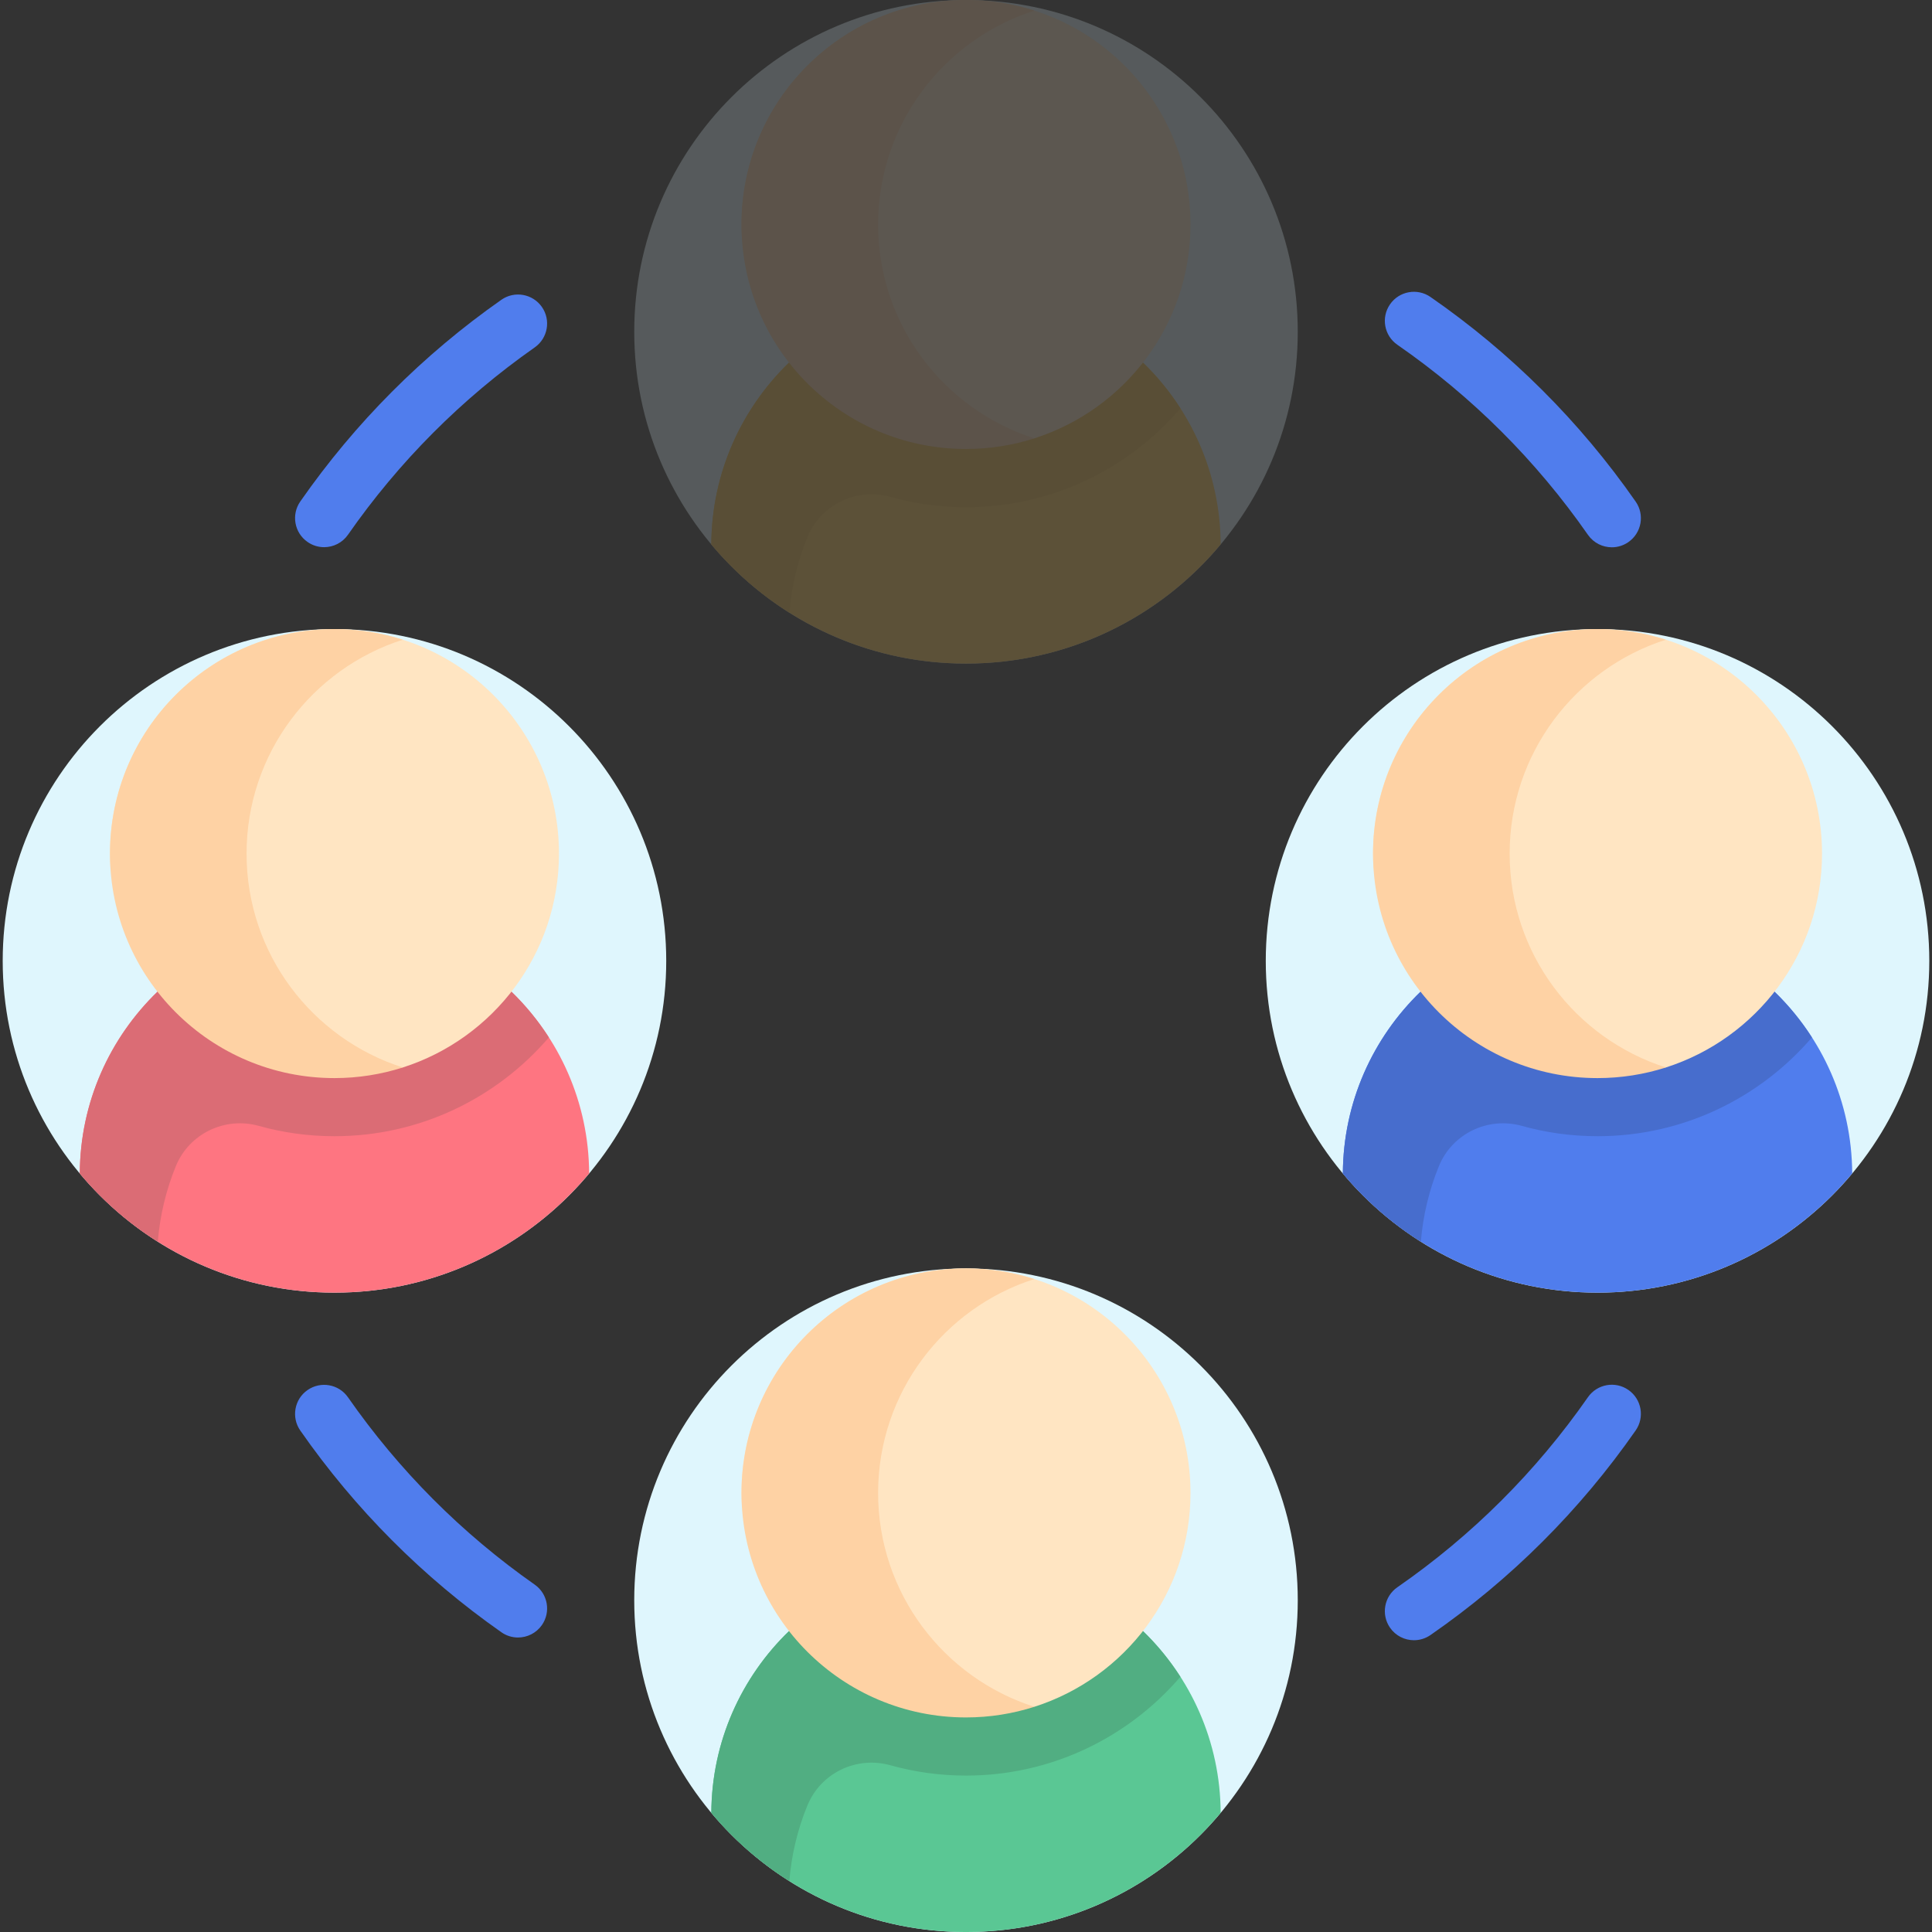 <svg width="100" height="100" viewBox="0 0 100 100" fill="none" xmlns="http://www.w3.org/2000/svg">
<rect x="0" y="0" width="100" height="100" fill="#333333" stroke="none"/>
<g clip-path="url(#clip0)">
<g opacity="0.2">
<path d="M50 0C59.484 0 67.172 7.688 67.172 17.174C67.172 26.658 59.484 34.346 50 34.346C40.516 34.346 32.828 26.658 32.828 17.174C32.828 7.688 40.516 0 50 0Z" fill="#DFF6FD"/>
<path d="M63.182 28.177C60.034 31.949 55.297 34.347 50 34.347C44.703 34.347 39.966 31.949 36.818 28.177C36.836 24.484 38.377 21.151 40.841 18.768L45.44 15.525H55.142L59.159 18.768C61.623 21.151 63.164 24.484 63.182 28.177Z" fill="#FEC649"/>
<path d="M59.159 18.768L55.142 15.525H47.326L43.121 17.16L40.841 18.768C38.377 21.151 36.836 24.484 36.818 28.177C37.969 29.556 39.332 30.749 40.856 31.71C40.967 30.337 41.288 29.024 41.788 27.803C42.478 26.114 44.328 25.224 46.085 25.715C47.331 26.063 48.644 26.25 50 26.25C54.435 26.25 58.412 24.264 61.097 21.137C60.543 20.274 59.893 19.478 59.159 18.768Z" fill="#EEB942"/>
<path d="M50 0C43.583 0 38.38 5.202 38.38 11.62C38.38 11.88 38.392 12.139 38.409 12.395L39.321 12.01L41.153 17.386L48.525 22.029L51.621 22.69H53.535C58.224 21.194 61.62 16.804 61.62 11.62C61.62 5.202 56.418 0 50 0Z" fill="#FFE5C2"/>
<path d="M45.451 11.62C45.451 6.435 48.85 2.045 53.538 0.549C52.423 0.193 51.233 0 50 0C43.583 0 38.38 5.202 38.38 11.62C38.38 18.037 43.583 23.239 50 23.239C51.233 23.239 52.423 23.046 53.538 22.69C48.85 21.194 45.451 16.804 45.451 11.62Z" fill="#FED2A4"/>
</g>
<path d="M82.688 32.56C92.172 32.56 99.86 40.249 99.86 49.735C99.86 59.219 92.172 66.907 82.688 66.907C73.204 66.907 65.516 59.219 65.516 49.735C65.516 40.249 73.204 32.56 82.688 32.56Z" fill="#DFF6FD"/>
<path d="M95.87 60.738C92.722 64.51 87.985 66.907 82.688 66.907C77.391 66.907 72.654 64.51 69.506 60.738C69.524 57.044 71.065 53.712 73.529 51.328L78.128 48.086H87.83L91.847 51.328C94.311 53.712 95.852 57.044 95.87 60.738Z" fill="#507DED"/>
<path d="M91.847 51.328L87.83 48.086H80.014L75.809 49.72L73.529 51.328C71.065 53.712 69.524 57.044 69.506 60.738C70.657 62.116 72.02 63.31 73.544 64.271C73.655 62.898 73.977 61.585 74.476 60.363C75.166 58.675 77.016 57.785 78.773 58.276C80.019 58.624 81.332 58.81 82.688 58.81C87.123 58.81 91.1 56.824 93.785 53.697C93.231 52.834 92.581 52.038 91.847 51.328Z" fill="#476DCD"/>
<path d="M82.688 32.562C76.271 32.562 71.068 37.765 71.068 44.182C71.068 44.443 71.08 44.701 71.097 44.958L72.008 44.572L73.841 49.948L81.213 54.592L84.309 55.252H86.224C90.912 53.756 94.308 49.366 94.308 44.182C94.308 37.765 89.106 32.562 82.688 32.562Z" fill="#FFE5C2"/>
<path d="M78.139 44.182C78.139 38.998 81.538 34.607 86.227 33.111C85.112 32.755 83.921 32.562 82.688 32.562C76.271 32.562 71.068 37.765 71.068 44.182C71.068 50.599 76.271 55.802 82.688 55.802C83.921 55.802 85.112 55.608 86.227 55.252C81.538 53.757 78.139 49.367 78.139 44.182Z" fill="#FED2A4"/>
<path d="M50 65.654C59.484 65.654 67.172 73.343 67.172 82.829C67.172 92.312 59.484 100.001 50 100.001C40.516 100.001 32.828 92.312 32.828 82.829C32.828 73.343 40.516 65.654 50 65.654Z" fill="#DFF6FD"/>
<path d="M63.182 93.832C60.034 97.604 55.297 100.001 50 100.001C44.703 100.001 39.966 97.604 36.818 93.832C36.836 90.138 38.377 86.805 40.841 84.422L45.44 81.18H55.142L59.159 84.422C61.623 86.805 63.164 90.138 63.182 93.832Z" fill="#5AC794"/>
<path d="M59.159 84.422L55.142 81.18H47.326L43.121 82.814L40.841 84.422C38.377 86.805 36.836 90.138 36.818 93.832C37.969 95.21 39.332 96.404 40.856 97.365C40.967 95.992 41.288 94.679 41.788 93.457C42.478 91.768 44.328 90.878 46.085 91.369C47.331 91.717 48.644 91.904 50 91.904C54.435 91.904 58.412 89.918 61.097 86.791C60.543 85.928 59.893 85.132 59.159 84.422Z" fill="#51AE82"/>
<path d="M50 65.654C43.583 65.654 38.38 70.856 38.38 77.274C38.38 77.535 38.392 77.793 38.409 78.05L39.321 77.664L41.153 83.04L48.525 87.683L51.621 88.344H53.535C58.224 86.848 61.62 82.458 61.62 77.274C61.62 70.857 56.418 65.654 50 65.654Z" fill="#FFE5C2"/>
<path d="M45.451 77.274C45.451 72.09 48.85 67.699 53.538 66.203C52.423 65.847 51.233 65.654 50 65.654C43.583 65.654 38.38 70.856 38.38 77.274C38.38 83.691 43.583 88.894 50 88.894C51.233 88.894 52.423 88.7 53.538 88.344C48.85 86.848 45.451 82.459 45.451 77.274Z" fill="#FED2A4"/>
<path d="M17.312 32.56C26.796 32.56 34.484 40.249 34.484 49.735C34.484 59.219 26.796 66.907 17.312 66.907C7.828 66.907 0.14 59.219 0.14 49.735C0.14 40.249 7.828 32.56 17.312 32.56Z" fill="#DFF6FD"/>
<path d="M30.494 60.738C27.346 64.51 22.609 66.907 17.312 66.907C12.015 66.907 7.278 64.51 4.13 60.738C4.148 57.044 5.689 53.712 8.153 51.328L12.752 48.086H22.454L26.471 51.328C28.935 53.712 30.476 57.044 30.494 60.738Z" fill="#FE7581"/>
<path d="M26.471 51.328L22.454 48.086H14.638L10.434 49.72L8.153 51.328C5.689 53.712 4.148 57.044 4.13 60.738C5.281 62.116 6.644 63.31 8.168 64.271C8.279 62.898 8.601 61.585 9.1 60.363C9.79 58.675 11.64 57.785 13.397 58.276C14.643 58.624 15.956 58.81 17.312 58.81C21.747 58.81 25.724 56.824 28.409 53.697C27.855 52.834 27.205 52.038 26.471 51.328Z" fill="#DB6C75"/>
<path d="M17.312 32.562C10.895 32.562 5.692 37.765 5.692 44.182C5.692 44.443 5.704 44.701 5.721 44.958L6.633 44.572L8.465 49.948L15.837 54.592L18.933 55.252H20.848C25.536 53.756 28.932 49.366 28.932 44.182C28.932 37.765 23.729 32.562 17.312 32.562Z" fill="#FFE5C2"/>
<path d="M12.762 44.182C12.762 38.998 16.162 34.607 20.85 33.111C19.735 32.755 18.544 32.562 17.312 32.562C10.894 32.562 5.692 37.765 5.692 44.182C5.692 50.599 10.894 55.802 17.312 55.802C18.544 55.802 19.735 55.608 20.85 55.252C16.162 53.757 12.762 49.367 12.762 44.182Z" fill="#FED2A4"/>
<path d="M83.428 28.328C82.953 28.328 82.485 28.103 82.192 27.683C79.507 23.83 76.188 20.52 72.327 17.845C71.644 17.372 71.474 16.435 71.947 15.752C72.42 15.068 73.358 14.898 74.041 15.371C78.198 18.25 81.771 21.814 84.662 25.962C85.137 26.644 84.969 27.582 84.287 28.057C84.025 28.24 83.725 28.328 83.428 28.328Z" fill="#507DED"/>
<path d="M73.185 84.898C72.708 84.898 72.239 84.671 71.947 84.25C71.474 83.567 71.644 82.629 72.327 82.156C76.188 79.481 79.507 76.172 82.192 72.318C82.668 71.637 83.606 71.469 84.287 71.944C84.969 72.419 85.137 73.357 84.662 74.039C81.771 78.187 78.198 81.751 74.041 84.63C73.779 84.811 73.481 84.898 73.185 84.898Z" fill="#507DED"/>
<path d="M26.812 84.757C26.514 84.757 26.212 84.669 25.95 84.484C21.885 81.632 18.384 78.12 15.543 74.045C15.068 73.363 15.235 72.425 15.917 71.95C16.599 71.475 17.536 71.642 18.012 72.324C20.65 76.109 23.902 79.372 27.678 82.021C28.358 82.498 28.523 83.436 28.046 84.117C27.753 84.534 27.286 84.757 26.812 84.757Z" fill="#507DED"/>
<path d="M16.776 28.322C16.479 28.322 16.179 28.234 15.917 28.051C15.235 27.576 15.068 26.638 15.543 25.956C18.383 21.881 21.884 18.369 25.95 15.517C26.63 15.04 27.568 15.204 28.046 15.885C28.523 16.565 28.358 17.503 27.678 17.981C23.902 20.63 20.65 23.892 18.012 27.677C17.719 28.097 17.252 28.322 16.776 28.322Z" fill="#507DED"/>
</g>
<defs>
<clipPath id="clip0">
<rect width="100" height="100" fill="white"/>
</clipPath>
</defs>
</svg>
